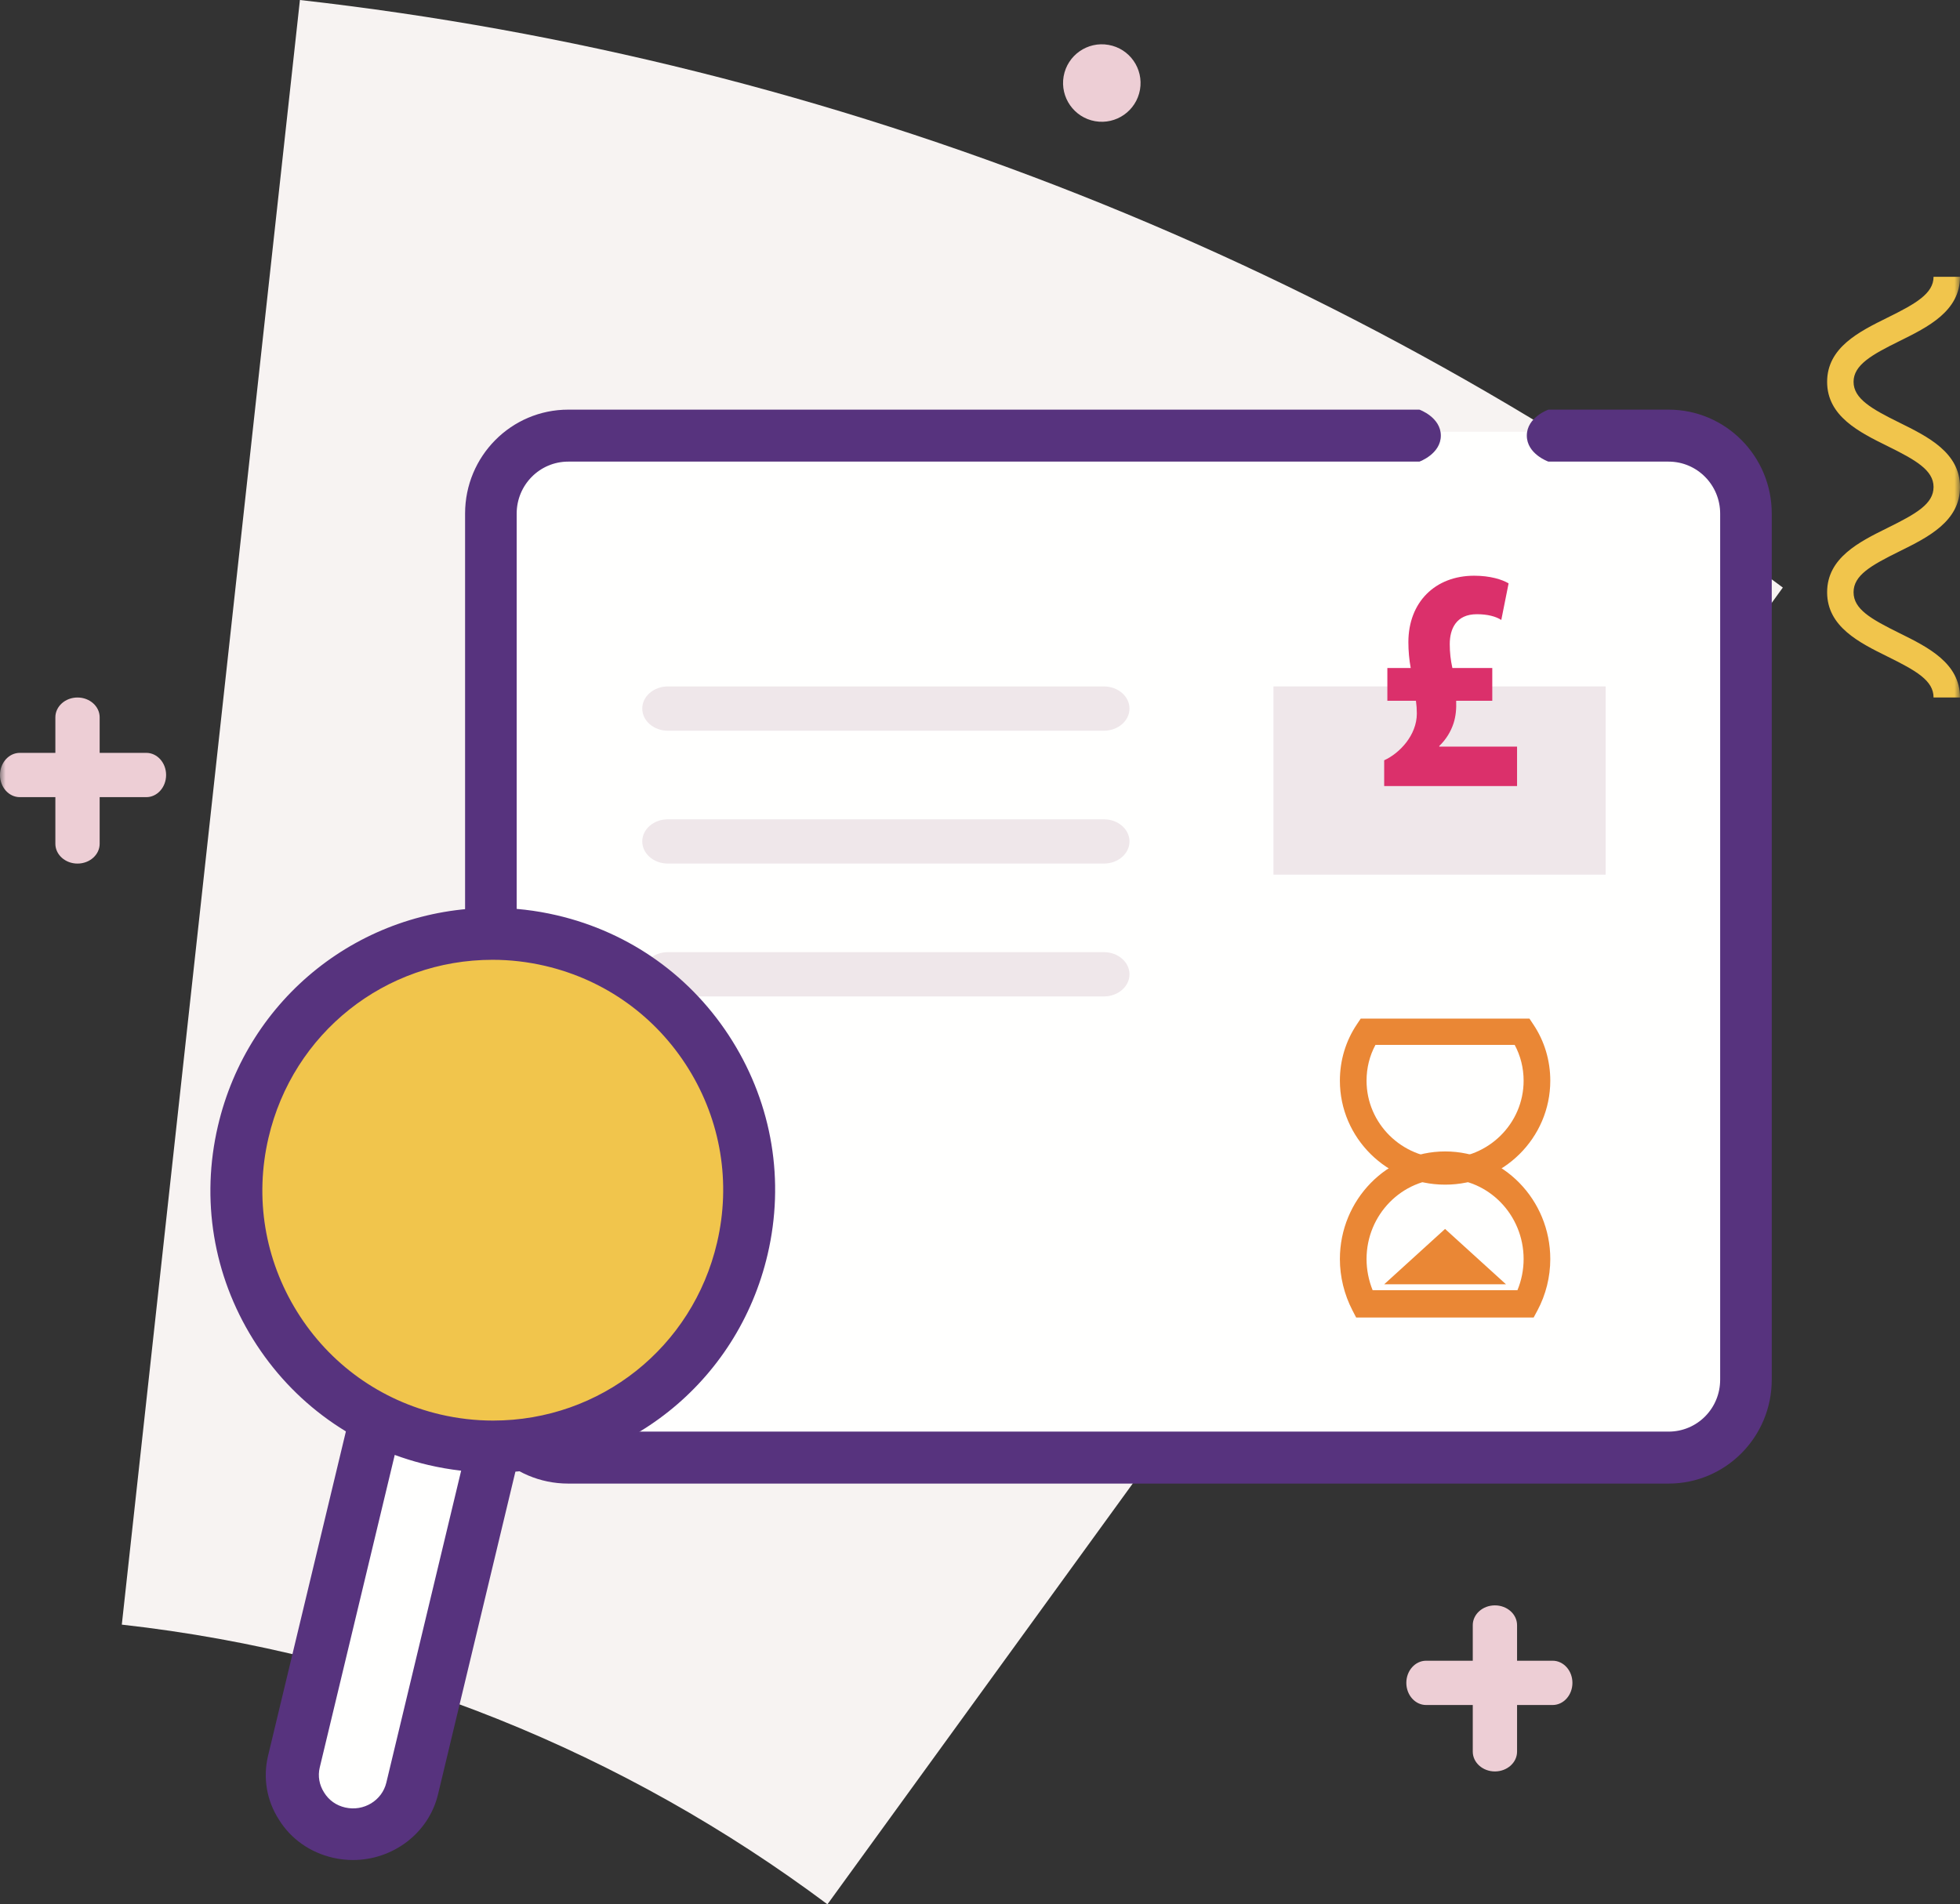 <?xml version="1.0" encoding="UTF-8"?>
<svg width="177px" height="172px" viewBox="0 0 177 172" version="1.1" xmlns="http://www.w3.org/2000/svg" xmlns:xlink="http://www.w3.org/1999/xlink">
    <rect x="0" y="0" width="177" height="172" fill="#333333" stroke="none"/>
    <!-- Generator: Sketch 57.1 (83088) - https://sketch.com -->
    <title>icon-check-offers</title>
    <desc>Created with Sketch.</desc>
    <defs>
        <polygon id="path-1" points="0 172 177 172 177 0 0 0"></polygon>
    </defs>
    <g id="Page-1" stroke="none" stroke-width="1" fill="none" fill-rule="evenodd">
        <g id="Homepage" transform="translate(-800, -1593)">
            <g id="icon-check-offers" transform="translate(800, 1593)">
                <path d="M74.723,172 L161,53.07 C121.781,23.772 75.511,5.458 27.085,0 L11,146.74 C34.688,149.385 56.491,158.373 74.723,172" id="Fill-1" fill="#F7F3F2"></path>
                <path d="M158,124.907 C158,128.825 154.856,132 150.973,132 L51.027,132 C47.148,132 44,128.825 44,124.907 L44,46.093 C44,42.175 47.148,39 51.027,39 L150.973,39 C154.856,39 158,42.175 158,46.093 L158,124.907 Z" id="Fill-3" fill="#FFFFFE"></path>
                <path d="M150.683,37 L139.829,37 C139.829,37 137.881,37.676 137.881,39.345 C137.881,41.011 139.829,41.694 139.829,41.694 L150.683,41.694 C153.266,41.694 155.341,43.806 155.341,46.388 L155.341,124.612 C155.341,127.217 153.266,129.306 150.683,129.306 L51.317,129.306 C48.732,129.306 46.659,127.217 46.659,124.612 L46.659,46.388 C46.659,43.806 48.732,41.694 51.317,41.694 L128.182,41.694 C128.182,41.694 130.116,41.002 130.116,39.345 C130.116,37.685 128.182,37 128.182,37 L51.317,37 C46.167,37 42,41.201 42,46.388 L42,124.612 C42,129.799 46.167,134 51.317,134 L150.683,134 C155.828,134 160,129.799 160,124.612 L160,46.388 C160,41.201 155.828,37 150.683,37" id="Fill-5" fill="#57337E"></path>
                <mask id="mask-2" fill="white">
                    <use xlink:href="#path-1"></use>
                </mask>
                <g id="Clip-8"></g>
                <polygon id="Fill-7" fill="#EFE7EA" mask="url(#mask-2)" points="115 79 145 79 145 62 115 62"></polygon>
                <path d="M125,71 L125,68.671 C126.393,68.04 127.949,66.401 127.949,64.448 C127.949,64.045 127.923,63.7 127.868,63.297 L125.287,63.297 L125.287,60.335 L127.396,60.335 C127.262,59.616 127.185,58.785 127.185,58.008 C127.185,54.387 129.608,52 133.129,52 C134.578,52 135.657,52.345 136.236,52.69 L135.576,55.995 C135.08,55.679 134.343,55.477 133.369,55.477 C131.501,55.477 130.922,56.8 130.922,58.181 C130.922,58.928 130.999,59.616 131.159,60.335 L134.762,60.335 L134.762,63.297 L131.501,63.297 C131.528,64.014 131.475,64.675 131.262,65.337 C131.025,66.056 130.606,66.775 129.976,67.379 L129.976,67.436 L137,67.436 L137,71 L125,71 Z" id="Fill-9" fill="#DB306B" mask="url(#mask-2)"></path>
                <path d="M99.684,66 L60.316,66 C59.035,66 58,65.104 58,64 C58,62.896 59.035,62 60.316,62 L99.684,62 C100.965,62 102,62.896 102,64 C102,65.104 100.965,66 99.684,66" id="Fill-10" fill="#EFE7EA" mask="url(#mask-2)"></path>
                <path d="M99.684,78 L60.316,78 C59.035,78 58,77.104 58,76 C58,74.896 59.035,74 60.316,74 L99.684,74 C100.965,74 102,74.896 102,76 C102,77.104 100.965,78 99.684,78" id="Fill-11" fill="#EFE7EA" mask="url(#mask-2)"></path>
                <path d="M99.684,90 L60.316,90 C59.035,90 58,89.104 58,88 C58,86.896 59.035,86 60.316,86 L99.684,86 C100.965,86 102,86.896 102,88 C102,89.104 100.965,90 99.684,90" id="Fill-12" fill="#EFE7EA" mask="url(#mask-2)"></path>
                <path d="M9,76.212 C9,77.199 8.104,78 6.999,78 C5.896,78 5,77.199 5,76.212 L5,64.788 C5,63.801 5.896,63 6.999,63 C8.104,63 9,63.801 9,64.788 L9,76.212 Z" id="Fill-13" fill="#EDCED5" mask="url(#mask-2)"></path>
                <path d="M1.788,72 C0.801,72 0,71.104 0,69.999 C0,68.896 0.801,68 1.788,68 L13.212,68 C14.199,68 15,68.896 15,69.999 C15,71.104 14.199,72 13.212,72 L1.788,72 Z" id="Fill-14" fill="#EDCED5" mask="url(#mask-2)"></path>
                <path d="M44,129.468 L37.107,160.803 C36.465,163.71 33.696,165.537 30.952,164.858 C29.585,164.519 28.461,163.627 27.783,162.426 C27.092,161.254 26.812,159.787 27.132,158.335 L34.03,127" id="Fill-15" fill="#FFFFFE" mask="url(#mask-2)"></path>
                <path d="M31.876,168 C31.286,168 30.685,167.935 30.085,167.799 C28.005,167.324 26.26,166.095 25.179,164.337 C24.084,162.631 23.732,160.574 24.206,158.59 L31.593,127.803 C31.892,126.551 33.167,125.763 34.471,126.064 C35.758,126.355 36.561,127.61 36.259,128.864 L28.873,159.649 C28.69,160.418 28.829,161.22 29.27,161.906 C29.702,162.607 30.371,163.076 31.176,163.258 C32.846,163.638 34.5,162.628 34.888,161.013 L42.27,130.228 C42.57,128.976 43.842,128.19 45.148,128.489 C46.436,128.78 47.238,130.035 46.936,131.287 L39.555,162.073 C38.704,165.608 35.454,168 31.876,168" id="Fill-16" fill="#57337E" mask="url(#mask-2)"></path>
                <path d="M66.392,112.226 C63.508,124.596 51.142,132.28 38.773,129.393 C26.405,126.506 18.719,114.141 21.608,101.772 C24.495,89.404 36.862,81.72 49.227,84.607 C61.595,87.494 69.281,99.859 66.392,112.226" id="Fill-17" fill="#F1C54C" mask="url(#mask-2)"></path>
                <path d="M44.481,86.691 C34.775,86.691 26.454,93.303 24.245,102.77 C22.981,108.184 23.9,113.764 26.834,118.483 C29.765,123.2 34.362,126.496 39.772,127.76 C41.334,128.124 42.934,128.309 44.524,128.309 C54.226,128.309 62.547,121.697 64.756,112.23 C66.02,106.819 65.1,101.238 62.167,96.519 C59.233,91.8 54.639,88.504 49.226,87.24 C47.664,86.876 46.069,86.691 44.481,86.691 M44.524,133 C42.577,133 40.619,132.772 38.705,132.327 C32.075,130.779 26.445,126.742 22.849,120.958 C19.254,115.174 18.128,108.336 19.679,101.703 C22.383,90.104 32.584,82 44.481,82 C46.428,82 48.382,82.225 50.295,82.673 C56.925,84.219 62.556,88.258 66.149,94.042 C69.744,99.826 70.872,106.664 69.322,113.295 C66.615,124.898 56.419,133 44.524,133" id="Fill-18" fill="#57337E" mask="url(#mask-2)"></path>
                <path d="M177,63 L174.612,63 C174.612,61.468 173.048,60.585 170.469,59.309 C167.904,58.043 165,56.606 165,53.493 C165,50.379 167.904,48.942 170.469,47.674 C173.048,46.399 174.612,45.515 174.612,43.983 C174.612,42.461 172.971,41.537 170.469,40.3 C167.904,39.036 165,37.599 165,34.49 C165,31.382 167.904,29.947 170.469,28.681 C172.971,27.446 174.612,26.522 174.612,25 L177,25 C177,28.109 174.094,29.543 171.531,30.809 C169.026,32.044 167.388,32.968 167.388,34.49 C167.388,36.013 169.026,36.937 171.531,38.174 C174.094,39.44 177,40.874 177,43.983 C177,47.097 174.094,48.534 171.531,49.8 C168.952,51.075 167.388,51.961 167.388,53.493 C167.388,55.022 168.952,55.908 171.531,57.184 C174.094,58.45 177,59.886 177,63" id="Fill-19" fill="#F1C54C" mask="url(#mask-2)"></path>
                <path d="M123.957,116.533 L137.034,116.533 C137.4,115.65 137.592,114.688 137.592,113.72 C137.592,109.721 134.416,106.467 130.511,106.467 C126.596,106.467 123.408,109.721 123.408,113.72 C123.408,114.68 123.598,115.637 123.957,116.533 L123.957,116.533 Z M138.498,119 L122.469,119 L122.129,118.344 C121.392,116.918 121,115.319 121,113.72 C121,108.359 125.267,104 130.511,104 C135.743,104 140,108.359 140,113.72 C140,115.341 139.598,116.945 138.842,118.361 L138.498,119 Z" id="Fill-20" fill="#EA8735" mask="url(#mask-2)"></path>
                <path d="M124.212,94.377 C123.685,95.352 123.408,96.457 123.408,97.61 C123.408,101.478 126.593,104.623 130.508,104.623 C134.414,104.623 137.592,101.478 137.592,97.61 C137.592,96.462 137.313,95.357 136.786,94.377 L124.212,94.377 Z M130.508,107 C125.264,107 121,102.788 121,97.61 C121,95.773 121.53,94.018 122.527,92.532 L122.883,92 L138.117,92 L138.473,92.535 C139.473,94.028 140,95.782 140,97.61 C140,102.788 135.741,107 130.508,107 L130.508,107 Z" id="Fill-21" fill="#EA8735" mask="url(#mask-2)"></path>
                <polygon id="Fill-22" fill="#EA8735" mask="url(#mask-2)" points="125 116 130.498 111 136 116"></polygon>
                <path d="M102.947,8.107 C102.608,10.01 100.8,11.28 98.892,10.947 C96.99,10.611 95.72,8.794 96.053,6.891 C96.392,4.988 98.205,3.718 100.107,4.054 C102.015,4.387 103.28,6.201 102.947,8.107" id="Fill-23" fill="#EDCED5" mask="url(#mask-2)"></path>
                <path d="M137,158.212 C137,159.199 136.104,160 134.999,160 C133.896,160 133,159.199 133,158.212 L133,146.788 C133,145.801 133.896,145 134.999,145 C136.104,145 137,145.801 137,146.788 L137,158.212 Z" id="Fill-24" fill="#EDCED5" mask="url(#mask-2)"></path>
                <path d="M128.788,154 C127.801,154 127,153.104 127,151.999 C127,150.896 127.801,150 128.788,150 L140.212,150 C141.199,150 142,150.896 142,151.999 C142,153.104 141.199,154 140.212,154 L128.788,154 Z" id="Fill-25" fill="#EDCED5" mask="url(#mask-2)"></path>
            </g>
        </g>
    </g>
</svg>